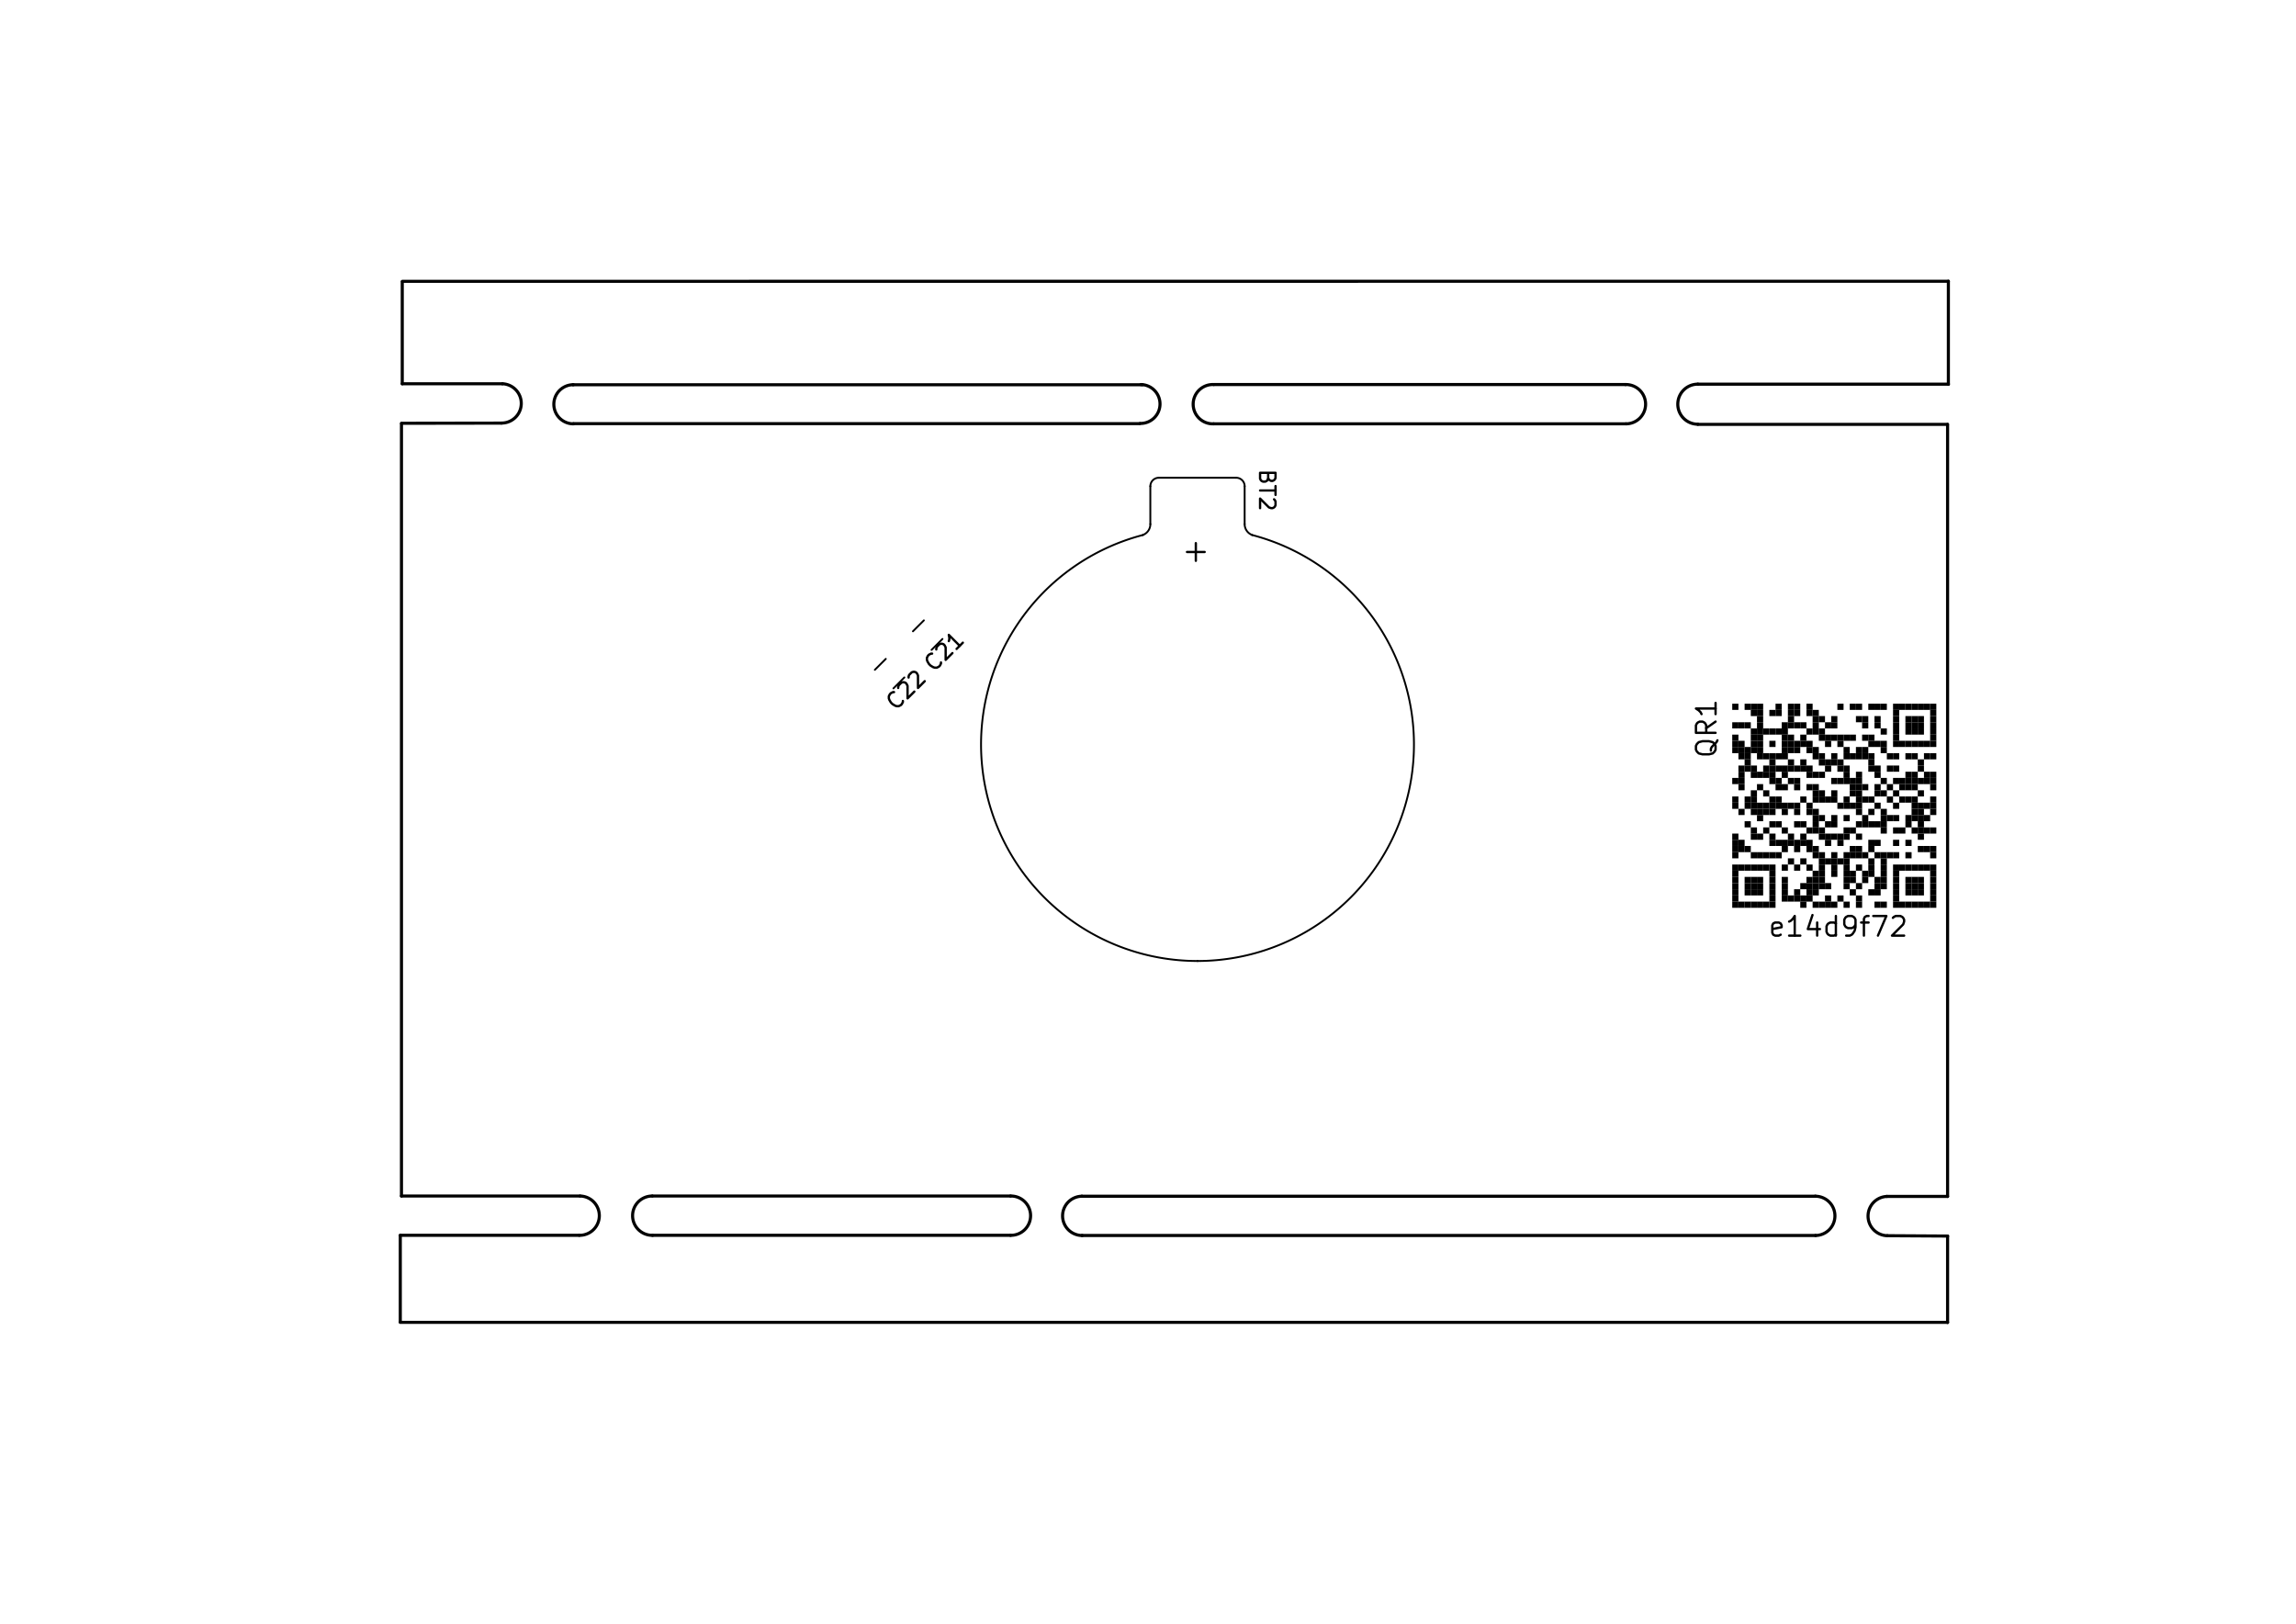 <?xml version="1.0" standalone="no"?>
 <!DOCTYPE svg PUBLIC "-//W3C//DTD SVG 1.1//EN" 
 "http://www.w3.org/Graphics/SVG/1.1/DTD/svg11.dtd"> 
<svg xmlns="http://www.w3.org/2000/svg" version="1.1" 
    width="29.7cm" height="21.001cm" viewBox="0 0 116930 82680 ">
<title>SVG Picture created as ThermocoupleLogger-B_SilkS.svg date 2019/03/14 18:04:39 </title>
  <desc>Picture generated by PCBNEW </desc>
<g style="fill:#000000; fill-opacity:1;stroke:#000000; stroke-opacity:1;
stroke-linecap:round; stroke-linejoin:round; "
 transform="translate(0 0) scale(1 1)">
</g>
<g style="fill:#000000; fill-opacity:0.0; 
stroke:#000000; stroke-width:-0.001; stroke-opacity:1; 
stroke-linecap:round; stroke-linejoin:round;">
</g>
<g style="fill:#000000; fill-opacity:0.0; 
stroke:#000000; stroke-width:157.48; stroke-opacity:1; 
stroke-linecap:round; stroke-linejoin:round;">
<path d="M20386 62899
L20386 67324
" />
<path d="M99186 67332
L20390 67332
" />
<path d="M86465 21607
L99181 21607
" />
<path d="M99186 62940
L99186 67340
" />
<path d="M33226 62900
L51466 62900
" />
<path d="M29496 62900
L20386 62900
" />
<path d="M29536 60900
L20446 60900
" />
<path d="M51466 60900
L33226 60900
" />
<path d="M55102 62909
L92462 62909
" />
<path d="M92456 60910
L55096 60910
" />
<path d="M96086 60920
L99186 60920
" />
<path d="M96116 62920
L99189 62938
" />
<path d="M96093.7 60920.7 A1000.2 1000.2 0.0 0 0 96116.3 62920 " />
<path d="M92462.9 62909.9 A1000 1000 0.0 0 0 92446.3 60910 " />
<path d="M55095 60910.2 A1000 1000 0.0 0 0 55116.3 62910 " />
<path d="M51464.5 62900 A1000.2 1000.2 0.0 1 0 51466.3 60900 " />
<path d="M33216.3 60899.8 A1000.2 1000.2 0.0 1 0 33236.3 62900 " />
<path d="M29506.3 62900 A1000.2 1000.2 0.0 0 0 29545.5 60900 " />
<path d="M25546.3 21540.8 A1000.8 1000.8 0.0 0 0 25586.3 19540 " />
<path d="M61806.3 19580 A1000.8 1000.8 0.0 1 0 61806.3 21580 " />
<path d="M99226 19560
L99226 19560
" />
<path d="M86466 19560
L99226 19560
" />
<path d="M82806 21580
L61806 21580
" />
<path d="M61826 19580
L82786 19580
" />
<path d="M86466.3 19560 A1020 1020 0.0 0 0 86466.3 21600 " />
<path d="M82806.3 21580.2 A1000.2 1000.2 0.0 1 0 82786.3 19580 " />
<path d="M29206 21570
L58036 21570
" />
<path d="M58186 19590
L29176 19590
" />
<path d="M58066.3 21560 A990.202 990.202 0.0 1 0 58106.3 19580 " />
<path d="M25535 21544
L20449 21552
" />
<path d="M20486 19540
L25586 19540
" />
<path d="M20486 14340
L20486 19540
" />
<path d="M29198.2 19588 A996 996 0.0 0 0 29206.3 21580 " />
<path d="M99226 14320
L20496 14324
" />
<path d="M99226 19560
L99226 14320
" />
<path d="M99186 60920
L99186 21610
" />
<path d="M20446 60900
L20446 21569
" />
</g>
<g style="fill:#000000; fill-opacity:1.0; 
stroke:#000000; stroke-width:0; stroke-opacity:1; 
stroke-linecap:round; stroke-linejoin:round;">
<polyline style="fill-rule:evenodd;"
points="98298,45909
98298,46224
98613,46224
98613,45909
98298,45909
" /> 
<polyline style="fill-rule:evenodd;"
points="97983,45909
97983,46224
98298,46224
98298,45909
97983,45909
" /> 
<polyline style="fill-rule:evenodd;"
points="97668,45909
97668,46224
97983,46224
97983,45909
97668,45909
" /> 
<polyline style="fill-rule:evenodd;"
points="97353,45909
97353,46224
97668,46224
97668,45909
97353,45909
" /> 
<polyline style="fill-rule:evenodd;"
points="97038,45909
97038,46224
97353,46224
97353,45909
97038,45909
" /> 
<polyline style="fill-rule:evenodd;"
points="96723,45909
96723,46224
97038,46224
97038,45909
96723,45909
" /> 
<polyline style="fill-rule:evenodd;"
points="96408,45909
96408,46224
96723,46224
96723,45909
96408,45909
" /> 
<polyline style="fill-rule:evenodd;"
points="95778,45909
95778,46224
96093,46224
96093,45909
95778,45909
" /> 
<polyline style="fill-rule:evenodd;"
points="95463,45909
95463,46224
95778,46224
95778,45909
95463,45909
" /> 
<polyline style="fill-rule:evenodd;"
points="94518,45909
94518,46224
94833,46224
94833,45909
94518,45909
" /> 
<polyline style="fill-rule:evenodd;"
points="93888,45909
93888,46224
94203,46224
94203,45909
93888,45909
" /> 
<polyline style="fill-rule:evenodd;"
points="93258,45909
93258,46224
93573,46224
93573,45909
93258,45909
" /> 
<polyline style="fill-rule:evenodd;"
points="92943,45909
92943,46224
93258,46224
93258,45909
92943,45909
" /> 
<polyline style="fill-rule:evenodd;"
points="92628,45909
92628,46224
92943,46224
92943,45909
92628,45909
" /> 
<polyline style="fill-rule:evenodd;"
points="92313,45909
92313,46224
92628,46224
92628,45909
92313,45909
" /> 
<polyline style="fill-rule:evenodd;"
points="91683,45909
91683,46224
91998,46224
91998,45909
91683,45909
" /> 
<polyline style="fill-rule:evenodd;"
points="90109,45909
90109,46224
90424,46224
90424,45909
90109,45909
" /> 
<polyline style="fill-rule:evenodd;"
points="89794,45909
89794,46224
90109,46224
90109,45909
89794,45909
" /> 
<polyline style="fill-rule:evenodd;"
points="89479,45909
89479,46224
89794,46224
89794,45909
89479,45909
" /> 
<polyline style="fill-rule:evenodd;"
points="89164,45909
89164,46224
89479,46224
89479,45909
89164,45909
" /> 
<polyline style="fill-rule:evenodd;"
points="88849,45909
88849,46224
89164,46224
89164,45909
88849,45909
" /> 
<polyline style="fill-rule:evenodd;"
points="88534,45909
88534,46224
88849,46224
88849,45909
88534,45909
" /> 
<polyline style="fill-rule:evenodd;"
points="88219,45909
88219,46224
88534,46224
88534,45909
88219,45909
" /> 
<polyline style="fill-rule:evenodd;"
points="98298,45594
98298,45909
98613,45909
98613,45594
98298,45594
" /> 
<polyline style="fill-rule:evenodd;"
points="96408,45594
96408,45909
96723,45909
96723,45594
96408,45594
" /> 
<polyline style="fill-rule:evenodd;"
points="94518,45594
94518,45909
94833,45909
94833,45594
94518,45594
" /> 
<polyline style="fill-rule:evenodd;"
points="93573,45594
93573,45909
93888,45909
93888,45594
93573,45594
" /> 
<polyline style="fill-rule:evenodd;"
points="92943,45594
92943,45909
93258,45909
93258,45594
92943,45594
" /> 
<polyline style="fill-rule:evenodd;"
points="91998,45594
91998,45909
92313,45909
92313,45594
91998,45594
" /> 
<polyline style="fill-rule:evenodd;"
points="91683,45594
91683,45909
91998,45909
91998,45594
91683,45594
" /> 
<polyline style="fill-rule:evenodd;"
points="91369,45594
91369,45909
91683,45909
91683,45594
91369,45594
" /> 
<polyline style="fill-rule:evenodd;"
points="91054,45594
91054,45909
91369,45909
91369,45594
91054,45594
" /> 
<polyline style="fill-rule:evenodd;"
points="90739,45594
90739,45909
91054,45909
91054,45594
90739,45594
" /> 
<polyline style="fill-rule:evenodd;"
points="90109,45594
90109,45909
90424,45909
90424,45594
90109,45594
" /> 
<polyline style="fill-rule:evenodd;"
points="88219,45594
88219,45909
88534,45909
88534,45594
88219,45594
" /> 
<polyline style="fill-rule:evenodd;"
points="98298,45279
98298,45594
98613,45594
98613,45279
98298,45279
" /> 
<polyline style="fill-rule:evenodd;"
points="97668,45279
97668,45594
97983,45594
97983,45279
97668,45279
" /> 
<polyline style="fill-rule:evenodd;"
points="97353,45279
97353,45594
97668,45594
97668,45279
97353,45279
" /> 
<polyline style="fill-rule:evenodd;"
points="97038,45279
97038,45594
97353,45594
97353,45279
97038,45279
" /> 
<polyline style="fill-rule:evenodd;"
points="96408,45279
96408,45594
96723,45594
96723,45279
96408,45279
" /> 
<polyline style="fill-rule:evenodd;"
points="95463,45279
95463,45594
95778,45594
95778,45279
95463,45279
" /> 
<polyline style="fill-rule:evenodd;"
points="95148,45279
95148,45594
95463,45594
95463,45279
95148,45279
" /> 
<polyline style="fill-rule:evenodd;"
points="94203,45279
94203,45594
94518,45594
94518,45279
94203,45279
" /> 
<polyline style="fill-rule:evenodd;"
points="92313,45279
92313,45594
92628,45594
92628,45279
92313,45279
" /> 
<polyline style="fill-rule:evenodd;"
points="91998,45279
91998,45594
92313,45594
92313,45279
91998,45279
" /> 
<polyline style="fill-rule:evenodd;"
points="91369,45279
91369,45594
91683,45594
91683,45279
91369,45279
" /> 
<polyline style="fill-rule:evenodd;"
points="90739,45279
90739,45594
91054,45594
91054,45279
90739,45279
" /> 
<polyline style="fill-rule:evenodd;"
points="90109,45279
90109,45594
90424,45594
90424,45279
90109,45279
" /> 
<polyline style="fill-rule:evenodd;"
points="89479,45279
89479,45594
89794,45594
89794,45279
89479,45279
" /> 
<polyline style="fill-rule:evenodd;"
points="89164,45279
89164,45594
89479,45594
89479,45279
89164,45279
" /> 
<polyline style="fill-rule:evenodd;"
points="88849,45279
88849,45594
89164,45594
89164,45279
88849,45279
" /> 
<polyline style="fill-rule:evenodd;"
points="88219,45279
88219,45594
88534,45594
88534,45279
88219,45279
" /> 
<polyline style="fill-rule:evenodd;"
points="98298,44965
98298,45279
98613,45279
98613,44965
98298,44965
" /> 
<polyline style="fill-rule:evenodd;"
points="97668,44965
97668,45279
97983,45279
97983,44965
97668,44965
" /> 
<polyline style="fill-rule:evenodd;"
points="97353,44965
97353,45279
97668,45279
97668,44965
97353,44965
" /> 
<polyline style="fill-rule:evenodd;"
points="97038,44965
97038,45279
97353,45279
97353,44965
97038,44965
" /> 
<polyline style="fill-rule:evenodd;"
points="96408,44965
96408,45279
96723,45279
96723,44965
96408,44965
" /> 
<polyline style="fill-rule:evenodd;"
points="95778,44965
95778,45279
96093,45279
96093,44965
95778,44965
" /> 
<polyline style="fill-rule:evenodd;"
points="95463,44965
95463,45279
95778,45279
95778,44965
95463,44965
" /> 
<polyline style="fill-rule:evenodd;"
points="94518,44965
94518,45279
94833,45279
94833,44965
94518,44965
" /> 
<polyline style="fill-rule:evenodd;"
points="93888,44965
93888,45279
94203,45279
94203,44965
93888,44965
" /> 
<polyline style="fill-rule:evenodd;"
points="92943,44965
92943,45279
93258,45279
93258,44965
92943,44965
" /> 
<polyline style="fill-rule:evenodd;"
points="92628,44965
92628,45279
92943,45279
92943,44965
92628,44965
" /> 
<polyline style="fill-rule:evenodd;"
points="92313,44965
92313,45279
92628,45279
92628,44965
92313,44965
" /> 
<polyline style="fill-rule:evenodd;"
points="91998,44965
91998,45279
92313,45279
92313,44965
91998,44965
" /> 
<polyline style="fill-rule:evenodd;"
points="91683,44965
91683,45279
91998,45279
91998,44965
91683,44965
" /> 
<polyline style="fill-rule:evenodd;"
points="90739,44965
90739,45279
91054,45279
91054,44965
90739,44965
" /> 
<polyline style="fill-rule:evenodd;"
points="90109,44965
90109,45279
90424,45279
90424,44965
90109,44965
" /> 
<polyline style="fill-rule:evenodd;"
points="89479,44965
89479,45279
89794,45279
89794,44965
89479,44965
" /> 
<polyline style="fill-rule:evenodd;"
points="89164,44965
89164,45279
89479,45279
89479,44965
89164,44965
" /> 
<polyline style="fill-rule:evenodd;"
points="88849,44965
88849,45279
89164,45279
89164,44965
88849,44965
" /> 
<polyline style="fill-rule:evenodd;"
points="88219,44965
88219,45279
88534,45279
88534,44965
88219,44965
" /> 
<polyline style="fill-rule:evenodd;"
points="98298,44650
98298,44965
98613,44965
98613,44650
98298,44650
" /> 
<polyline style="fill-rule:evenodd;"
points="97668,44650
97668,44965
97983,44965
97983,44650
97668,44650
" /> 
<polyline style="fill-rule:evenodd;"
points="97353,44650
97353,44965
97668,44965
97668,44650
97353,44650
" /> 
<polyline style="fill-rule:evenodd;"
points="97038,44650
97038,44965
97353,44965
97353,44650
97038,44650
" /> 
<polyline style="fill-rule:evenodd;"
points="96408,44650
96408,44965
96723,44965
96723,44650
96408,44650
" /> 
<polyline style="fill-rule:evenodd;"
points="95778,44650
95778,44965
96093,44965
96093,44650
95778,44650
" /> 
<polyline style="fill-rule:evenodd;"
points="95463,44650
95463,44965
95778,44965
95778,44650
95463,44650
" /> 
<polyline style="fill-rule:evenodd;"
points="94833,44650
94833,44965
95148,44965
95148,44650
94833,44650
" /> 
<polyline style="fill-rule:evenodd;"
points="94203,44650
94203,44965
94518,44965
94518,44650
94203,44650
" /> 
<polyline style="fill-rule:evenodd;"
points="93888,44650
93888,44965
94203,44965
94203,44650
93888,44650
" /> 
<polyline style="fill-rule:evenodd;"
points="92628,44650
92628,44965
92943,44965
92943,44650
92628,44650
" /> 
<polyline style="fill-rule:evenodd;"
points="92313,44650
92313,44965
92628,44965
92628,44650
92313,44650
" /> 
<polyline style="fill-rule:evenodd;"
points="91998,44650
91998,44965
92313,44965
92313,44650
91998,44650
" /> 
<polyline style="fill-rule:evenodd;"
points="90739,44650
90739,44965
91054,44965
91054,44650
90739,44650
" /> 
<polyline style="fill-rule:evenodd;"
points="90109,44650
90109,44965
90424,44965
90424,44650
90109,44650
" /> 
<polyline style="fill-rule:evenodd;"
points="89479,44650
89479,44965
89794,44965
89794,44650
89479,44650
" /> 
<polyline style="fill-rule:evenodd;"
points="89164,44650
89164,44965
89479,44965
89479,44650
89164,44650
" /> 
<polyline style="fill-rule:evenodd;"
points="88849,44650
88849,44965
89164,44965
89164,44650
88849,44650
" /> 
<polyline style="fill-rule:evenodd;"
points="88219,44650
88219,44965
88534,44965
88534,44650
88219,44650
" /> 
<polyline style="fill-rule:evenodd;"
points="98298,44335
98298,44650
98613,44650
98613,44335
98298,44335
" /> 
<polyline style="fill-rule:evenodd;"
points="96408,44335
96408,44650
96723,44650
96723,44335
96408,44335
" /> 
<polyline style="fill-rule:evenodd;"
points="95778,44335
95778,44650
96093,44650
96093,44335
95778,44335
" /> 
<polyline style="fill-rule:evenodd;"
points="95148,44335
95148,44650
95463,44650
95463,44335
95148,44335
" /> 
<polyline style="fill-rule:evenodd;"
points="94833,44335
94833,44650
95148,44650
95148,44335
94833,44335
" /> 
<polyline style="fill-rule:evenodd;"
points="94203,44335
94203,44650
94518,44650
94518,44335
94203,44335
" /> 
<polyline style="fill-rule:evenodd;"
points="93888,44335
93888,44650
94203,44650
94203,44335
93888,44335
" /> 
<polyline style="fill-rule:evenodd;"
points="93258,44335
93258,44650
93573,44650
93573,44335
93258,44335
" /> 
<polyline style="fill-rule:evenodd;"
points="92628,44335
92628,44650
92943,44650
92943,44335
92628,44335
" /> 
<polyline style="fill-rule:evenodd;"
points="92313,44335
92313,44650
92628,44650
92628,44335
92313,44335
" /> 
<polyline style="fill-rule:evenodd;"
points="90109,44335
90109,44650
90424,44650
90424,44335
90109,44335
" /> 
<polyline style="fill-rule:evenodd;"
points="88219,44335
88219,44650
88534,44650
88534,44335
88219,44335
" /> 
<polyline style="fill-rule:evenodd;"
points="98298,44020
98298,44335
98613,44335
98613,44020
98298,44020
" /> 
<polyline style="fill-rule:evenodd;"
points="97983,44020
97983,44335
98298,44335
98298,44020
97983,44020
" /> 
<polyline style="fill-rule:evenodd;"
points="97668,44020
97668,44335
97983,44335
97983,44020
97668,44020
" /> 
<polyline style="fill-rule:evenodd;"
points="97353,44020
97353,44335
97668,44335
97668,44020
97353,44020
" /> 
<polyline style="fill-rule:evenodd;"
points="97038,44020
97038,44335
97353,44335
97353,44020
97038,44020
" /> 
<polyline style="fill-rule:evenodd;"
points="96723,44020
96723,44335
97038,44335
97038,44020
96723,44020
" /> 
<polyline style="fill-rule:evenodd;"
points="96408,44020
96408,44335
96723,44335
96723,44020
96408,44020
" /> 
<polyline style="fill-rule:evenodd;"
points="95778,44020
95778,44335
96093,44335
96093,44020
95778,44020
" /> 
<polyline style="fill-rule:evenodd;"
points="95148,44020
95148,44335
95463,44335
95463,44020
95148,44020
" /> 
<polyline style="fill-rule:evenodd;"
points="94518,44020
94518,44335
94833,44335
94833,44020
94518,44020
" /> 
<polyline style="fill-rule:evenodd;"
points="93888,44020
93888,44335
94203,44335
94203,44020
93888,44020
" /> 
<polyline style="fill-rule:evenodd;"
points="93258,44020
93258,44335
93573,44335
93573,44020
93258,44020
" /> 
<polyline style="fill-rule:evenodd;"
points="92628,44020
92628,44335
92943,44335
92943,44020
92628,44020
" /> 
<polyline style="fill-rule:evenodd;"
points="91998,44020
91998,44335
92313,44335
92313,44020
91998,44020
" /> 
<polyline style="fill-rule:evenodd;"
points="91369,44020
91369,44335
91683,44335
91683,44020
91369,44020
" /> 
<polyline style="fill-rule:evenodd;"
points="90739,44020
90739,44335
91054,44335
91054,44020
90739,44020
" /> 
<polyline style="fill-rule:evenodd;"
points="90109,44020
90109,44335
90424,44335
90424,44020
90109,44020
" /> 
<polyline style="fill-rule:evenodd;"
points="89794,44020
89794,44335
90109,44335
90109,44020
89794,44020
" /> 
<polyline style="fill-rule:evenodd;"
points="89479,44020
89479,44335
89794,44335
89794,44020
89479,44020
" /> 
<polyline style="fill-rule:evenodd;"
points="89164,44020
89164,44335
89479,44335
89479,44020
89164,44020
" /> 
<polyline style="fill-rule:evenodd;"
points="88849,44020
88849,44335
89164,44335
89164,44020
88849,44020
" /> 
<polyline style="fill-rule:evenodd;"
points="88534,44020
88534,44335
88849,44335
88849,44020
88534,44020
" /> 
<polyline style="fill-rule:evenodd;"
points="88219,44020
88219,44335
88534,44335
88534,44020
88219,44020
" /> 
<polyline style="fill-rule:evenodd;"
points="95778,43705
95778,44020
96093,44020
96093,43705
95778,43705
" /> 
<polyline style="fill-rule:evenodd;"
points="95148,43705
95148,44020
95463,44020
95463,43705
95148,43705
" /> 
<polyline style="fill-rule:evenodd;"
points="93888,43705
93888,44020
94203,44020
94203,43705
93888,43705
" /> 
<polyline style="fill-rule:evenodd;"
points="93573,43705
93573,44020
93888,44020
93888,43705
93573,43705
" /> 
<polyline style="fill-rule:evenodd;"
points="93258,43705
93258,44020
93573,44020
93573,43705
93258,43705
" /> 
<polyline style="fill-rule:evenodd;"
points="92943,43705
92943,44020
93258,44020
93258,43705
92943,43705
" /> 
<polyline style="fill-rule:evenodd;"
points="92628,43705
92628,44020
92943,44020
92943,43705
92628,43705
" /> 
<polyline style="fill-rule:evenodd;"
points="91683,43705
91683,44020
91998,44020
91998,43705
91683,43705
" /> 
<polyline style="fill-rule:evenodd;"
points="91054,43705
91054,44020
91369,44020
91369,43705
91054,43705
" /> 
<polyline style="fill-rule:evenodd;"
points="98298,43390
98298,43705
98613,43705
98613,43390
98298,43390
" /> 
<polyline style="fill-rule:evenodd;"
points="97038,43390
97038,43705
97353,43705
97353,43390
97038,43390
" /> 
<polyline style="fill-rule:evenodd;"
points="96408,43390
96408,43705
96723,43705
96723,43390
96408,43390
" /> 
<polyline style="fill-rule:evenodd;"
points="96093,43390
96093,43705
96408,43705
96408,43390
96093,43390
" /> 
<polyline style="fill-rule:evenodd;"
points="95778,43390
95778,43705
96093,43705
96093,43390
95778,43390
" /> 
<polyline style="fill-rule:evenodd;"
points="95463,43390
95463,43705
95778,43705
95778,43390
95463,43390
" /> 
<polyline style="fill-rule:evenodd;"
points="94833,43390
94833,43705
95148,43705
95148,43390
94833,43390
" /> 
<polyline style="fill-rule:evenodd;"
points="94518,43390
94518,43705
94833,43705
94833,43390
94518,43390
" /> 
<polyline style="fill-rule:evenodd;"
points="94203,43390
94203,43705
94518,43705
94518,43390
94203,43390
" /> 
<polyline style="fill-rule:evenodd;"
points="93888,43390
93888,43705
94203,43705
94203,43390
93888,43390
" /> 
<polyline style="fill-rule:evenodd;"
points="93258,43390
93258,43705
93573,43705
93573,43390
93258,43390
" /> 
<polyline style="fill-rule:evenodd;"
points="92628,43390
92628,43705
92943,43705
92943,43390
92628,43390
" /> 
<polyline style="fill-rule:evenodd;"
points="92313,43390
92313,43705
92628,43705
92628,43390
92313,43390
" /> 
<polyline style="fill-rule:evenodd;"
points="90424,43390
90424,43705
90739,43705
90739,43390
90424,43390
" /> 
<polyline style="fill-rule:evenodd;"
points="90109,43390
90109,43705
90424,43705
90424,43390
90109,43390
" /> 
<polyline style="fill-rule:evenodd;"
points="89794,43390
89794,43705
90109,43705
90109,43390
89794,43390
" /> 
<polyline style="fill-rule:evenodd;"
points="89479,43390
89479,43705
89794,43705
89794,43390
89479,43390
" /> 
<polyline style="fill-rule:evenodd;"
points="89164,43390
89164,43705
89479,43705
89479,43390
89164,43390
" /> 
<polyline style="fill-rule:evenodd;"
points="88219,43390
88219,43705
88534,43705
88534,43390
88219,43390
" /> 
<polyline style="fill-rule:evenodd;"
points="98298,43075
98298,43390
98613,43390
98613,43075
98298,43075
" /> 
<polyline style="fill-rule:evenodd;"
points="97983,43075
97983,43390
98298,43390
98298,43075
97983,43075
" /> 
<polyline style="fill-rule:evenodd;"
points="97668,43075
97668,43390
97983,43390
97983,43075
97668,43075
" /> 
<polyline style="fill-rule:evenodd;"
points="95148,43075
95148,43390
95463,43390
95463,43075
95148,43075
" /> 
<polyline style="fill-rule:evenodd;"
points="94518,43075
94518,43390
94833,43390
94833,43075
94518,43075
" /> 
<polyline style="fill-rule:evenodd;"
points="94203,43075
94203,43390
94518,43390
94518,43075
94203,43075
" /> 
<polyline style="fill-rule:evenodd;"
points="92313,43075
92313,43390
92628,43390
92628,43075
92313,43075
" /> 
<polyline style="fill-rule:evenodd;"
points="91998,43075
91998,43390
92313,43390
92313,43075
91998,43075
" /> 
<polyline style="fill-rule:evenodd;"
points="91369,43075
91369,43390
91683,43390
91683,43075
91369,43075
" /> 
<polyline style="fill-rule:evenodd;"
points="90739,43075
90739,43390
91054,43390
91054,43075
90739,43075
" /> 
<polyline style="fill-rule:evenodd;"
points="88849,43075
88849,43390
89164,43390
89164,43075
88849,43075
" /> 
<polyline style="fill-rule:evenodd;"
points="88534,43075
88534,43390
88849,43390
88849,43075
88534,43075
" /> 
<polyline style="fill-rule:evenodd;"
points="88219,43075
88219,43390
88534,43390
88534,43075
88219,43075
" /> 
<polyline style="fill-rule:evenodd;"
points="97038,42760
97038,43075
97353,43075
97353,42760
97038,42760
" /> 
<polyline style="fill-rule:evenodd;"
points="96408,42760
96408,43075
96723,43075
96723,42760
96408,42760
" /> 
<polyline style="fill-rule:evenodd;"
points="95463,42760
95463,43075
95778,43075
95778,42760
95463,42760
" /> 
<polyline style="fill-rule:evenodd;"
points="95148,42760
95148,43075
95463,43075
95463,42760
95148,42760
" /> 
<polyline style="fill-rule:evenodd;"
points="93573,42760
93573,43075
93888,43075
93888,42760
93573,42760
" /> 
<polyline style="fill-rule:evenodd;"
points="92943,42760
92943,43075
93258,43075
93258,42760
92943,42760
" /> 
<polyline style="fill-rule:evenodd;"
points="91998,42760
91998,43075
92313,43075
92313,42760
91998,42760
" /> 
<polyline style="fill-rule:evenodd;"
points="91683,42760
91683,43075
91998,43075
91998,42760
91683,42760
" /> 
<polyline style="fill-rule:evenodd;"
points="91369,42760
91369,43075
91683,43075
91683,42760
91369,42760
" /> 
<polyline style="fill-rule:evenodd;"
points="91054,42760
91054,43075
91369,43075
91369,42760
91054,42760
" /> 
<polyline style="fill-rule:evenodd;"
points="90739,42760
90739,43075
91054,43075
91054,42760
90739,42760
" /> 
<polyline style="fill-rule:evenodd;"
points="90424,42760
90424,43075
90739,43075
90739,42760
90424,42760
" /> 
<polyline style="fill-rule:evenodd;"
points="90109,42760
90109,43075
90424,43075
90424,42760
90109,42760
" /> 
<polyline style="fill-rule:evenodd;"
points="88534,42760
88534,43075
88849,43075
88849,42760
88534,42760
" /> 
<polyline style="fill-rule:evenodd;"
points="88219,42760
88219,43075
88534,43075
88534,42760
88219,42760
" /> 
<polyline style="fill-rule:evenodd;"
points="97668,42445
97668,42760
97983,42760
97983,42445
97668,42445
" /> 
<polyline style="fill-rule:evenodd;"
points="94518,42445
94518,42760
94833,42760
94833,42445
94518,42445
" /> 
<polyline style="fill-rule:evenodd;"
points="93888,42445
93888,42760
94203,42760
94203,42445
93888,42445
" /> 
<polyline style="fill-rule:evenodd;"
points="93573,42445
93573,42760
93888,42760
93888,42445
93573,42445
" /> 
<polyline style="fill-rule:evenodd;"
points="93258,42445
93258,42760
93573,42760
93573,42445
93258,42445
" /> 
<polyline style="fill-rule:evenodd;"
points="92943,42445
92943,42760
93258,42760
93258,42445
92943,42445
" /> 
<polyline style="fill-rule:evenodd;"
points="92628,42445
92628,42760
92943,42760
92943,42445
92628,42445
" /> 
<polyline style="fill-rule:evenodd;"
points="91683,42445
91683,42760
91998,42760
91998,42445
91683,42445
" /> 
<polyline style="fill-rule:evenodd;"
points="91054,42445
91054,42760
91369,42760
91369,42445
91054,42445
" /> 
<polyline style="fill-rule:evenodd;"
points="90109,42445
90109,42760
90424,42760
90424,42445
90109,42445
" /> 
<polyline style="fill-rule:evenodd;"
points="89479,42445
89479,42760
89794,42760
89794,42445
89479,42445
" /> 
<polyline style="fill-rule:evenodd;"
points="89164,42445
89164,42760
89479,42760
89479,42445
89164,42445
" /> 
<polyline style="fill-rule:evenodd;"
points="88219,42445
88219,42760
88534,42760
88534,42445
88219,42445
" /> 
<polyline style="fill-rule:evenodd;"
points="98298,42130
98298,42445
98613,42445
98613,42130
98298,42130
" /> 
<polyline style="fill-rule:evenodd;"
points="97983,42130
97983,42445
98298,42445
98298,42130
97983,42130
" /> 
<polyline style="fill-rule:evenodd;"
points="97668,42130
97668,42445
97983,42445
97983,42130
97668,42130
" /> 
<polyline style="fill-rule:evenodd;"
points="97353,42130
97353,42445
97668,42445
97668,42130
97353,42130
" /> 
<polyline style="fill-rule:evenodd;"
points="96723,42130
96723,42445
97038,42445
97038,42130
96723,42130
" /> 
<polyline style="fill-rule:evenodd;"
points="96408,42130
96408,42445
96723,42445
96723,42130
96408,42130
" /> 
<polyline style="fill-rule:evenodd;"
points="95778,42130
95778,42445
96093,42445
96093,42130
95778,42130
" /> 
<polyline style="fill-rule:evenodd;"
points="94203,42130
94203,42445
94518,42445
94518,42130
94203,42130
" /> 
<polyline style="fill-rule:evenodd;"
points="93888,42130
93888,42445
94203,42445
94203,42130
93888,42130
" /> 
<polyline style="fill-rule:evenodd;"
points="92628,42130
92628,42445
92943,42445
92943,42130
92628,42130
" /> 
<polyline style="fill-rule:evenodd;"
points="92313,42130
92313,42445
92628,42445
92628,42130
92313,42130
" /> 
<polyline style="fill-rule:evenodd;"
points="91998,42130
91998,42445
92313,42445
92313,42130
91998,42130
" /> 
<polyline style="fill-rule:evenodd;"
points="90739,42130
90739,42445
91054,42445
91054,42130
90739,42130
" /> 
<polyline style="fill-rule:evenodd;"
points="89794,42130
89794,42445
90109,42445
90109,42130
89794,42130
" /> 
<polyline style="fill-rule:evenodd;"
points="89164,42130
89164,42445
89479,42445
89479,42130
89164,42130
" /> 
<polyline style="fill-rule:evenodd;"
points="97668,41815
97668,42130
97983,42130
97983,41815
97668,41815
" /> 
<polyline style="fill-rule:evenodd;"
points="97038,41815
97038,42130
97353,42130
97353,41815
97038,41815
" /> 
<polyline style="fill-rule:evenodd;"
points="95778,41815
95778,42130
96093,42130
96093,41815
95778,41815
" /> 
<polyline style="fill-rule:evenodd;"
points="95463,41815
95463,42130
95778,42130
95778,41815
95463,41815
" /> 
<polyline style="fill-rule:evenodd;"
points="95148,41815
95148,42130
95463,42130
95463,41815
95148,41815
" /> 
<polyline style="fill-rule:evenodd;"
points="94833,41815
94833,42130
95148,42130
95148,41815
94833,41815
" /> 
<polyline style="fill-rule:evenodd;"
points="94518,41815
94518,42130
94833,42130
94833,41815
94518,41815
" /> 
<polyline style="fill-rule:evenodd;"
points="93258,41815
93258,42130
93573,42130
93573,41815
93258,41815
" /> 
<polyline style="fill-rule:evenodd;"
points="92943,41815
92943,42130
93258,42130
93258,41815
92943,41815
" /> 
<polyline style="fill-rule:evenodd;"
points="92313,41815
92313,42130
92628,42130
92628,41815
92313,41815
" /> 
<polyline style="fill-rule:evenodd;"
points="91683,41815
91683,42130
91998,42130
91998,41815
91683,41815
" /> 
<polyline style="fill-rule:evenodd;"
points="91369,41815
91369,42130
91683,42130
91683,41815
91369,41815
" /> 
<polyline style="fill-rule:evenodd;"
points="90424,41815
90424,42130
90739,42130
90739,41815
90424,41815
" /> 
<polyline style="fill-rule:evenodd;"
points="90109,41815
90109,42130
90424,42130
90424,41815
90109,41815
" /> 
<polyline style="fill-rule:evenodd;"
points="88849,41815
88849,42130
89164,42130
89164,41815
88849,41815
" /> 
<polyline style="fill-rule:evenodd;"
points="97983,41500
97983,41815
98298,41815
98298,41500
97983,41500
" /> 
<polyline style="fill-rule:evenodd;"
points="97668,41500
97668,41815
97983,41815
97983,41500
97668,41500
" /> 
<polyline style="fill-rule:evenodd;"
points="97353,41500
97353,41815
97668,41815
97668,41500
97353,41500
" /> 
<polyline style="fill-rule:evenodd;"
points="97038,41500
97038,41815
97353,41815
97353,41500
97038,41500
" /> 
<polyline style="fill-rule:evenodd;"
points="96408,41500
96408,41815
96723,41815
96723,41500
96408,41500
" /> 
<polyline style="fill-rule:evenodd;"
points="96093,41500
96093,41815
96408,41815
96408,41500
96093,41500
" /> 
<polyline style="fill-rule:evenodd;"
points="95778,41500
95778,41815
96093,41815
96093,41500
95778,41500
" /> 
<polyline style="fill-rule:evenodd;"
points="94833,41500
94833,41815
95148,41815
95148,41500
94833,41500
" /> 
<polyline style="fill-rule:evenodd;"
points="93888,41500
93888,41815
94203,41815
94203,41500
93888,41500
" /> 
<polyline style="fill-rule:evenodd;"
points="93258,41500
93258,41815
93573,41815
93573,41500
93258,41500
" /> 
<polyline style="fill-rule:evenodd;"
points="92628,41500
92628,41815
92943,41815
92943,41500
92628,41500
" /> 
<polyline style="fill-rule:evenodd;"
points="92313,41500
92313,41815
92628,41815
92628,41500
92313,41500
" /> 
<polyline style="fill-rule:evenodd;"
points="89479,41500
89479,41815
89794,41815
89794,41500
89479,41500
" /> 
<polyline style="fill-rule:evenodd;"
points="98298,41185
98298,41500
98613,41500
98613,41185
98298,41185
" /> 
<polyline style="fill-rule:evenodd;"
points="97668,41185
97668,41500
97983,41500
97983,41185
97668,41185
" /> 
<polyline style="fill-rule:evenodd;"
points="97353,41185
97353,41500
97668,41500
97668,41185
97353,41185
" /> 
<polyline style="fill-rule:evenodd;"
points="95778,41185
95778,41500
96093,41500
96093,41185
95778,41185
" /> 
<polyline style="fill-rule:evenodd;"
points="95148,41185
95148,41500
95463,41500
95463,41185
95148,41185
" /> 
<polyline style="fill-rule:evenodd;"
points="94518,41185
94518,41500
94833,41500
94833,41185
94518,41185
" /> 
<polyline style="fill-rule:evenodd;"
points="92313,41185
92313,41500
92628,41500
92628,41185
92313,41185
" /> 
<polyline style="fill-rule:evenodd;"
points="91998,41185
91998,41500
92313,41500
92313,41185
91998,41185
" /> 
<polyline style="fill-rule:evenodd;"
points="91369,41185
91369,41500
91683,41500
91683,41185
91369,41185
" /> 
<polyline style="fill-rule:evenodd;"
points="90739,41185
90739,41500
91054,41500
91054,41185
90739,41185
" /> 
<polyline style="fill-rule:evenodd;"
points="90109,41185
90109,41500
90424,41500
90424,41185
90109,41185
" /> 
<polyline style="fill-rule:evenodd;"
points="89794,41185
89794,41500
90109,41500
90109,41185
89794,41185
" /> 
<polyline style="fill-rule:evenodd;"
points="89479,41185
89479,41500
89794,41500
89794,41185
89479,41185
" /> 
<polyline style="fill-rule:evenodd;"
points="89164,41185
89164,41500
89479,41500
89479,41185
89164,41185
" /> 
<polyline style="fill-rule:evenodd;"
points="88534,41185
88534,41500
88849,41500
88849,41185
88534,41185
" /> 
<polyline style="fill-rule:evenodd;"
points="98298,40870
98298,41185
98613,41185
98613,40870
98298,40870
" /> 
<polyline style="fill-rule:evenodd;"
points="97983,40870
97983,41185
98298,41185
98298,40870
97983,40870
" /> 
<polyline style="fill-rule:evenodd;"
points="97668,40870
97668,41185
97983,41185
97983,40870
97668,40870
" /> 
<polyline style="fill-rule:evenodd;"
points="97353,40870
97353,41185
97668,41185
97668,40870
97353,40870
" /> 
<polyline style="fill-rule:evenodd;"
points="96408,40870
96408,41185
96723,41185
96723,40870
96408,40870
" /> 
<polyline style="fill-rule:evenodd;"
points="95463,40870
95463,41185
95778,41185
95778,40870
95463,40870
" /> 
<polyline style="fill-rule:evenodd;"
points="94518,40870
94518,41185
94833,41185
94833,40870
94518,40870
" /> 
<polyline style="fill-rule:evenodd;"
points="94203,40870
94203,41185
94518,41185
94518,40870
94203,40870
" /> 
<polyline style="fill-rule:evenodd;"
points="93888,40870
93888,41185
94203,41185
94203,40870
93888,40870
" /> 
<polyline style="fill-rule:evenodd;"
points="93573,40870
93573,41185
93888,41185
93888,40870
93573,40870
" /> 
<polyline style="fill-rule:evenodd;"
points="91998,40870
91998,41185
92313,41185
92313,40870
91998,40870
" /> 
<polyline style="fill-rule:evenodd;"
points="91369,40870
91369,41185
91683,41185
91683,40870
91369,40870
" /> 
<polyline style="fill-rule:evenodd;"
points="91054,40870
91054,41185
91369,41185
91369,40870
91054,40870
" /> 
<polyline style="fill-rule:evenodd;"
points="90739,40870
90739,41185
91054,41185
91054,40870
90739,40870
" /> 
<polyline style="fill-rule:evenodd;"
points="90424,40870
90424,41185
90739,41185
90739,40870
90424,40870
" /> 
<polyline style="fill-rule:evenodd;"
points="90109,40870
90109,41185
90424,41185
90424,40870
90109,40870
" /> 
<polyline style="fill-rule:evenodd;"
points="89794,40870
89794,41185
90109,41185
90109,40870
89794,40870
" /> 
<polyline style="fill-rule:evenodd;"
points="89479,40870
89479,41185
89794,41185
89794,40870
89479,40870
" /> 
<polyline style="fill-rule:evenodd;"
points="89164,40870
89164,41185
89479,41185
89479,40870
89164,40870
" /> 
<polyline style="fill-rule:evenodd;"
points="88849,40870
88849,41185
89164,41185
89164,40870
88849,40870
" /> 
<polyline style="fill-rule:evenodd;"
points="88219,40870
88219,41185
88534,41185
88534,40870
88219,40870
" /> 
<polyline style="fill-rule:evenodd;"
points="98298,40555
98298,40870
98613,40870
98613,40555
98298,40555
" /> 
<polyline style="fill-rule:evenodd;"
points="97353,40555
97353,40870
97668,40870
97668,40555
97353,40555
" /> 
<polyline style="fill-rule:evenodd;"
points="97038,40555
97038,40870
97353,40870
97353,40555
97038,40555
" /> 
<polyline style="fill-rule:evenodd;"
points="96723,40555
96723,40870
97038,40870
97038,40555
96723,40555
" /> 
<polyline style="fill-rule:evenodd;"
points="96093,40555
96093,40870
96408,40870
96408,40555
96093,40555
" /> 
<polyline style="fill-rule:evenodd;"
points="95148,40555
95148,40870
95463,40870
95463,40555
95148,40555
" /> 
<polyline style="fill-rule:evenodd;"
points="94833,40555
94833,40870
95148,40870
95148,40555
94833,40555
" /> 
<polyline style="fill-rule:evenodd;"
points="94518,40555
94518,40870
94833,40870
94833,40555
94518,40555
" /> 
<polyline style="fill-rule:evenodd;"
points="93888,40555
93888,40870
94203,40870
94203,40555
93888,40555
" /> 
<polyline style="fill-rule:evenodd;"
points="93258,40555
93258,40870
93573,40870
93573,40555
93258,40555
" /> 
<polyline style="fill-rule:evenodd;"
points="92943,40555
92943,40870
93258,40870
93258,40555
92943,40555
" /> 
<polyline style="fill-rule:evenodd;"
points="92628,40555
92628,40870
92943,40870
92943,40555
92628,40555
" /> 
<polyline style="fill-rule:evenodd;"
points="92313,40555
92313,40870
92628,40870
92628,40555
92313,40555
" /> 
<polyline style="fill-rule:evenodd;"
points="91683,40555
91683,40870
91998,40870
91998,40555
91683,40555
" /> 
<polyline style="fill-rule:evenodd;"
points="90424,40555
90424,40870
90739,40870
90739,40555
90424,40555
" /> 
<polyline style="fill-rule:evenodd;"
points="90109,40555
90109,40870
90424,40870
90424,40555
90109,40555
" /> 
<polyline style="fill-rule:evenodd;"
points="89164,40555
89164,40870
89479,40870
89479,40555
89164,40555
" /> 
<polyline style="fill-rule:evenodd;"
points="88849,40555
88849,40870
89164,40870
89164,40555
88849,40555
" /> 
<polyline style="fill-rule:evenodd;"
points="88219,40555
88219,40870
88534,40870
88534,40555
88219,40555
" /> 
<polyline style="fill-rule:evenodd;"
points="97668,40240
97668,40555
97983,40555
97983,40240
97668,40240
" /> 
<polyline style="fill-rule:evenodd;"
points="96408,40240
96408,40555
96723,40555
96723,40240
96408,40240
" /> 
<polyline style="fill-rule:evenodd;"
points="95778,40240
95778,40555
96093,40555
96093,40240
95778,40240
" /> 
<polyline style="fill-rule:evenodd;"
points="95463,40240
95463,40555
95778,40555
95778,40240
95463,40240
" /> 
<polyline style="fill-rule:evenodd;"
points="94518,40240
94518,40555
94833,40555
94833,40240
94518,40240
" /> 
<polyline style="fill-rule:evenodd;"
points="94203,40240
94203,40555
94518,40555
94518,40240
94203,40240
" /> 
<polyline style="fill-rule:evenodd;"
points="93258,40240
93258,40555
93573,40555
93573,40240
93258,40240
" /> 
<polyline style="fill-rule:evenodd;"
points="92628,40240
92628,40555
92943,40555
92943,40240
92628,40240
" /> 
<polyline style="fill-rule:evenodd;"
points="92313,40240
92313,40555
92628,40555
92628,40240
92313,40240
" /> 
<polyline style="fill-rule:evenodd;"
points="89794,40240
89794,40555
90109,40555
90109,40240
89794,40240
" /> 
<polyline style="fill-rule:evenodd;"
points="89164,40240
89164,40555
89479,40555
89479,40240
89164,40240
" /> 
<polyline style="fill-rule:evenodd;"
points="98298,39925
98298,40240
98613,40240
98613,39925
98298,39925
" /> 
<polyline style="fill-rule:evenodd;"
points="97353,39925
97353,40240
97668,40240
97668,39925
97353,39925
" /> 
<polyline style="fill-rule:evenodd;"
points="97038,39925
97038,40240
97353,40240
97353,39925
97038,39925
" /> 
<polyline style="fill-rule:evenodd;"
points="96723,39925
96723,40240
97038,40240
97038,39925
96723,39925
" /> 
<polyline style="fill-rule:evenodd;"
points="96093,39925
96093,40240
96408,40240
96408,39925
96093,39925
" /> 
<polyline style="fill-rule:evenodd;"
points="95463,39925
95463,40240
95778,40240
95778,39925
95463,39925
" /> 
<polyline style="fill-rule:evenodd;"
points="94833,39925
94833,40240
95148,40240
95148,39925
94833,39925
" /> 
<polyline style="fill-rule:evenodd;"
points="94518,39925
94518,40240
94833,40240
94833,39925
94518,39925
" /> 
<polyline style="fill-rule:evenodd;"
points="94203,39925
94203,40240
94518,40240
94518,39925
94203,39925
" /> 
<polyline style="fill-rule:evenodd;"
points="92313,39925
92313,40240
92628,40240
92628,39925
92313,39925
" /> 
<polyline style="fill-rule:evenodd;"
points="91998,39925
91998,40240
92313,40240
92313,39925
91998,39925
" /> 
<polyline style="fill-rule:evenodd;"
points="91369,39925
91369,40240
91683,40240
91683,39925
91369,39925
" /> 
<polyline style="fill-rule:evenodd;"
points="90739,39925
90739,40240
91054,40240
91054,39925
90739,39925
" /> 
<polyline style="fill-rule:evenodd;"
points="90424,39925
90424,40240
90739,40240
90739,39925
90424,39925
" /> 
<polyline style="fill-rule:evenodd;"
points="89479,39925
89479,40240
89794,40240
89794,39925
89479,39925
" /> 
<polyline style="fill-rule:evenodd;"
points="88534,39925
88534,40240
88849,40240
88849,39925
88534,39925
" /> 
<polyline style="fill-rule:evenodd;"
points="98298,39610
98298,39925
98613,39925
98613,39610
98298,39610
" /> 
<polyline style="fill-rule:evenodd;"
points="97983,39610
97983,39925
98298,39925
98298,39610
97983,39610
" /> 
<polyline style="fill-rule:evenodd;"
points="97668,39610
97668,39925
97983,39925
97983,39610
97668,39610
" /> 
<polyline style="fill-rule:evenodd;"
points="97353,39610
97353,39925
97668,39925
97668,39610
97353,39610
" /> 
<polyline style="fill-rule:evenodd;"
points="97038,39610
97038,39925
97353,39925
97353,39610
97038,39610
" /> 
<polyline style="fill-rule:evenodd;"
points="96723,39610
96723,39925
97038,39925
97038,39610
96723,39610
" /> 
<polyline style="fill-rule:evenodd;"
points="96408,39610
96408,39925
96723,39925
96723,39610
96408,39610
" /> 
<polyline style="fill-rule:evenodd;"
points="95778,39610
95778,39925
96093,39925
96093,39610
95778,39610
" /> 
<polyline style="fill-rule:evenodd;"
points="94518,39610
94518,39925
94833,39925
94833,39610
94518,39610
" /> 
<polyline style="fill-rule:evenodd;"
points="94203,39610
94203,39925
94518,39925
94518,39610
94203,39610
" /> 
<polyline style="fill-rule:evenodd;"
points="93888,39610
93888,39925
94203,39925
94203,39610
93888,39610
" /> 
<polyline style="fill-rule:evenodd;"
points="93573,39610
93573,39925
93888,39925
93888,39610
93573,39610
" /> 
<polyline style="fill-rule:evenodd;"
points="93258,39610
93258,39925
93573,39925
93573,39610
93258,39610
" /> 
<polyline style="fill-rule:evenodd;"
points="91369,39610
91369,39925
91683,39925
91683,39610
91369,39610
" /> 
<polyline style="fill-rule:evenodd;"
points="91054,39610
91054,39925
91369,39925
91369,39610
91054,39610
" /> 
<polyline style="fill-rule:evenodd;"
points="90424,39610
90424,39925
90739,39925
90739,39610
90424,39610
" /> 
<polyline style="fill-rule:evenodd;"
points="90109,39610
90109,39925
90424,39925
90424,39610
90109,39610
" /> 
<polyline style="fill-rule:evenodd;"
points="88534,39610
88534,39925
88849,39925
88849,39610
88534,39610
" /> 
<polyline style="fill-rule:evenodd;"
points="88219,39610
88219,39925
88534,39925
88534,39610
88219,39610
" /> 
<polyline style="fill-rule:evenodd;"
points="98298,39295
98298,39610
98613,39610
98613,39295
98298,39295
" /> 
<polyline style="fill-rule:evenodd;"
points="97983,39295
97983,39610
98298,39610
98298,39295
97983,39295
" /> 
<polyline style="fill-rule:evenodd;"
points="97353,39295
97353,39610
97668,39610
97668,39295
97353,39295
" /> 
<polyline style="fill-rule:evenodd;"
points="97038,39295
97038,39610
97353,39610
97353,39295
97038,39295
" /> 
<polyline style="fill-rule:evenodd;"
points="95463,39295
95463,39610
95778,39610
95778,39295
95463,39295
" /> 
<polyline style="fill-rule:evenodd;"
points="94518,39295
94518,39610
94833,39610
94833,39295
94518,39295
" /> 
<polyline style="fill-rule:evenodd;"
points="93888,39295
93888,39610
94203,39610
94203,39295
93888,39295
" /> 
<polyline style="fill-rule:evenodd;"
points="92628,39295
92628,39610
92943,39610
92943,39295
92628,39295
" /> 
<polyline style="fill-rule:evenodd;"
points="92313,39295
92313,39610
92628,39610
92628,39295
92313,39295
" /> 
<polyline style="fill-rule:evenodd;"
points="91998,39295
91998,39610
92313,39610
92313,39295
91998,39295
" /> 
<polyline style="fill-rule:evenodd;"
points="90739,39295
90739,39610
91054,39610
91054,39295
90739,39295
" /> 
<polyline style="fill-rule:evenodd;"
points="90109,39295
90109,39610
90424,39610
90424,39295
90109,39295
" /> 
<polyline style="fill-rule:evenodd;"
points="89794,39295
89794,39610
90109,39610
90109,39295
89794,39295
" /> 
<polyline style="fill-rule:evenodd;"
points="89479,39295
89479,39610
89794,39610
89794,39295
89479,39295
" /> 
<polyline style="fill-rule:evenodd;"
points="89164,39295
89164,39610
89479,39610
89479,39295
89164,39295
" /> 
<polyline style="fill-rule:evenodd;"
points="88534,39295
88534,39610
88849,39610
88849,39295
88534,39295
" /> 
<polyline style="fill-rule:evenodd;"
points="97668,38980
97668,39295
97983,39295
97983,38980
97668,38980
" /> 
<polyline style="fill-rule:evenodd;"
points="96408,38980
96408,39295
96723,39295
96723,38980
96408,38980
" /> 
<polyline style="fill-rule:evenodd;"
points="96093,38980
96093,39295
96408,39295
96408,38980
96093,38980
" /> 
<polyline style="fill-rule:evenodd;"
points="95463,38980
95463,39295
95778,39295
95778,38980
95463,38980
" /> 
<polyline style="fill-rule:evenodd;"
points="95148,38980
95148,39295
95463,39295
95463,38980
95148,38980
" /> 
<polyline style="fill-rule:evenodd;"
points="93888,38980
93888,39295
94203,39295
94203,38980
93888,38980
" /> 
<polyline style="fill-rule:evenodd;"
points="93573,38980
93573,39295
93888,39295
93888,38980
93573,38980
" /> 
<polyline style="fill-rule:evenodd;"
points="92943,38980
92943,39295
93258,39295
93258,38980
92943,38980
" /> 
<polyline style="fill-rule:evenodd;"
points="91998,38980
91998,39295
92313,39295
92313,38980
91998,38980
" /> 
<polyline style="fill-rule:evenodd;"
points="91683,38980
91683,39295
91998,39295
91998,38980
91683,38980
" /> 
<polyline style="fill-rule:evenodd;"
points="91369,38980
91369,39295
91683,39295
91683,38980
91369,38980
" /> 
<polyline style="fill-rule:evenodd;"
points="91054,38980
91054,39295
91369,39295
91369,38980
91054,38980
" /> 
<polyline style="fill-rule:evenodd;"
points="90739,38980
90739,39295
91054,39295
91054,38980
90739,38980
" /> 
<polyline style="fill-rule:evenodd;"
points="90424,38980
90424,39295
90739,39295
90739,38980
90424,38980
" /> 
<polyline style="fill-rule:evenodd;"
points="90109,38980
90109,39295
90424,39295
90424,38980
90109,38980
" /> 
<polyline style="fill-rule:evenodd;"
points="89794,38980
89794,39295
90109,39295
90109,38980
89794,38980
" /> 
<polyline style="fill-rule:evenodd;"
points="89164,38980
89164,39295
89479,39295
89479,38980
89164,38980
" /> 
<polyline style="fill-rule:evenodd;"
points="88849,38980
88849,39295
89164,39295
89164,38980
88849,38980
" /> 
<polyline style="fill-rule:evenodd;"
points="88534,38980
88534,39295
88849,39295
88849,38980
88534,38980
" /> 
<polyline style="fill-rule:evenodd;"
points="97668,38665
97668,38980
97983,38980
97983,38665
97668,38665
" /> 
<polyline style="fill-rule:evenodd;"
points="95148,38665
95148,38980
95463,38980
95463,38665
95148,38665
" /> 
<polyline style="fill-rule:evenodd;"
points="93573,38665
93573,38980
93888,38980
93888,38665
93573,38665
" /> 
<polyline style="fill-rule:evenodd;"
points="93258,38665
93258,38980
93573,38980
93573,38665
93258,38665
" /> 
<polyline style="fill-rule:evenodd;"
points="92943,38665
92943,38980
93258,38980
93258,38665
92943,38665
" /> 
<polyline style="fill-rule:evenodd;"
points="92628,38665
92628,38980
92943,38980
92943,38665
92628,38665
" /> 
<polyline style="fill-rule:evenodd;"
points="91683,38665
91683,38980
91998,38980
91998,38665
91683,38665
" /> 
<polyline style="fill-rule:evenodd;"
points="91054,38665
91054,38980
91369,38980
91369,38665
91054,38665
" /> 
<polyline style="fill-rule:evenodd;"
points="90109,38665
90109,38980
90424,38980
90424,38665
90109,38665
" /> 
<polyline style="fill-rule:evenodd;"
points="88849,38665
88849,38980
89164,38980
89164,38665
88849,38665
" /> 
<polyline style="fill-rule:evenodd;"
points="98298,38350
98298,38665
98613,38665
98613,38350
98298,38350
" /> 
<polyline style="fill-rule:evenodd;"
points="97983,38350
97983,38665
98298,38665
98298,38350
97983,38350
" /> 
<polyline style="fill-rule:evenodd;"
points="97353,38350
97353,38665
97668,38665
97668,38350
97353,38350
" /> 
<polyline style="fill-rule:evenodd;"
points="97038,38350
97038,38665
97353,38665
97353,38350
97038,38350
" /> 
<polyline style="fill-rule:evenodd;"
points="96408,38350
96408,38665
96723,38665
96723,38350
96408,38350
" /> 
<polyline style="fill-rule:evenodd;"
points="96093,38350
96093,38665
96408,38665
96408,38350
96093,38350
" /> 
<polyline style="fill-rule:evenodd;"
points="95148,38350
95148,38665
95463,38665
95463,38350
95148,38350
" /> 
<polyline style="fill-rule:evenodd;"
points="94833,38350
94833,38665
95148,38665
95148,38350
94833,38350
" /> 
<polyline style="fill-rule:evenodd;"
points="94518,38350
94518,38665
94833,38665
94833,38350
94518,38350
" /> 
<polyline style="fill-rule:evenodd;"
points="94203,38350
94203,38665
94518,38665
94518,38350
94203,38350
" /> 
<polyline style="fill-rule:evenodd;"
points="93888,38350
93888,38665
94203,38665
94203,38350
93888,38350
" /> 
<polyline style="fill-rule:evenodd;"
points="93258,38350
93258,38665
93573,38665
93573,38350
93258,38350
" /> 
<polyline style="fill-rule:evenodd;"
points="92628,38350
92628,38665
92943,38665
92943,38350
92628,38350
" /> 
<polyline style="fill-rule:evenodd;"
points="92313,38350
92313,38665
92628,38665
92628,38350
92313,38350
" /> 
<polyline style="fill-rule:evenodd;"
points="90739,38350
90739,38665
91054,38665
91054,38350
90739,38350
" /> 
<polyline style="fill-rule:evenodd;"
points="90424,38350
90424,38665
90739,38665
90739,38350
90424,38350
" /> 
<polyline style="fill-rule:evenodd;"
points="90109,38350
90109,38665
90424,38665
90424,38350
90109,38350
" /> 
<polyline style="fill-rule:evenodd;"
points="89794,38350
89794,38665
90109,38665
90109,38350
89794,38350
" /> 
<polyline style="fill-rule:evenodd;"
points="89479,38350
89479,38665
89794,38665
89794,38350
89479,38350
" /> 
<polyline style="fill-rule:evenodd;"
points="88849,38350
88849,38665
89164,38665
89164,38350
88849,38350
" /> 
<polyline style="fill-rule:evenodd;"
points="88534,38350
88534,38665
88849,38665
88849,38350
88534,38350
" /> 
<polyline style="fill-rule:evenodd;"
points="95778,38035
95778,38350
96093,38350
96093,38035
95778,38035
" /> 
<polyline style="fill-rule:evenodd;"
points="94833,38035
94833,38350
95148,38350
95148,38035
94833,38035
" /> 
<polyline style="fill-rule:evenodd;"
points="94518,38035
94518,38350
94833,38350
94833,38035
94518,38035
" /> 
<polyline style="fill-rule:evenodd;"
points="93888,38035
93888,38350
94203,38350
94203,38035
93888,38035
" /> 
<polyline style="fill-rule:evenodd;"
points="92313,38035
92313,38350
92628,38350
92628,38035
92313,38035
" /> 
<polyline style="fill-rule:evenodd;"
points="91998,38035
91998,38350
92313,38350
92313,38035
91998,38035
" /> 
<polyline style="fill-rule:evenodd;"
points="91369,38035
91369,38350
91683,38350
91683,38035
91369,38035
" /> 
<polyline style="fill-rule:evenodd;"
points="91054,38035
91054,38350
91369,38350
91369,38035
91054,38035
" /> 
<polyline style="fill-rule:evenodd;"
points="90739,38035
90739,38350
91054,38350
91054,38035
90739,38035
" /> 
<polyline style="fill-rule:evenodd;"
points="89479,38035
89479,38350
89794,38350
89794,38035
89479,38035
" /> 
<polyline style="fill-rule:evenodd;"
points="89164,38035
89164,38350
89479,38350
89479,38035
89164,38035
" /> 
<polyline style="fill-rule:evenodd;"
points="88849,38035
88849,38350
89164,38350
89164,38035
88849,38035
" /> 
<polyline style="fill-rule:evenodd;"
points="88534,38035
88534,38350
88849,38350
88849,38035
88534,38035
" /> 
<polyline style="fill-rule:evenodd;"
points="88219,38035
88219,38350
88534,38350
88534,38035
88219,38035
" /> 
<polyline style="fill-rule:evenodd;"
points="98298,37720
98298,38035
98613,38035
98613,37720
98298,37720
" /> 
<polyline style="fill-rule:evenodd;"
points="97983,37720
97983,38035
98298,38035
98298,37720
97983,37720
" /> 
<polyline style="fill-rule:evenodd;"
points="97668,37720
97668,38035
97983,38035
97983,37720
97668,37720
" /> 
<polyline style="fill-rule:evenodd;"
points="97353,37720
97353,38035
97668,38035
97668,37720
97353,37720
" /> 
<polyline style="fill-rule:evenodd;"
points="97038,37720
97038,38035
97353,38035
97353,37720
97038,37720
" /> 
<polyline style="fill-rule:evenodd;"
points="96723,37720
96723,38035
97038,38035
97038,37720
96723,37720
" /> 
<polyline style="fill-rule:evenodd;"
points="96408,37720
96408,38035
96723,38035
96723,37720
96408,37720
" /> 
<polyline style="fill-rule:evenodd;"
points="95778,37720
95778,38035
96093,38035
96093,37720
95778,37720
" /> 
<polyline style="fill-rule:evenodd;"
points="95463,37720
95463,38035
95778,38035
95778,37720
95463,37720
" /> 
<polyline style="fill-rule:evenodd;"
points="95148,37720
95148,38035
95463,38035
95463,37720
95148,37720
" /> 
<polyline style="fill-rule:evenodd;"
points="93573,37720
93573,38035
93888,38035
93888,37720
93573,37720
" /> 
<polyline style="fill-rule:evenodd;"
points="92943,37720
92943,38035
93258,38035
93258,37720
92943,37720
" /> 
<polyline style="fill-rule:evenodd;"
points="91998,37720
91998,38035
92313,38035
92313,37720
91998,37720
" /> 
<polyline style="fill-rule:evenodd;"
points="91683,37720
91683,38035
91998,38035
91998,37720
91683,37720
" /> 
<polyline style="fill-rule:evenodd;"
points="91369,37720
91369,38035
91683,38035
91683,37720
91369,37720
" /> 
<polyline style="fill-rule:evenodd;"
points="91054,37720
91054,38035
91369,38035
91369,37720
91054,37720
" /> 
<polyline style="fill-rule:evenodd;"
points="90739,37720
90739,38035
91054,38035
91054,37720
90739,37720
" /> 
<polyline style="fill-rule:evenodd;"
points="90109,37720
90109,38035
90424,38035
90424,37720
90109,37720
" /> 
<polyline style="fill-rule:evenodd;"
points="89479,37720
89479,38035
89794,38035
89794,37720
89479,37720
" /> 
<polyline style="fill-rule:evenodd;"
points="89164,37720
89164,38035
89479,38035
89479,37720
89164,37720
" /> 
<polyline style="fill-rule:evenodd;"
points="88534,37720
88534,38035
88849,38035
88849,37720
88534,37720
" /> 
<polyline style="fill-rule:evenodd;"
points="88219,37720
88219,38035
88534,38035
88534,37720
88219,37720
" /> 
<polyline style="fill-rule:evenodd;"
points="98298,37405
98298,37720
98613,37720
98613,37405
98298,37405
" /> 
<polyline style="fill-rule:evenodd;"
points="96408,37405
96408,37720
96723,37720
96723,37405
96408,37405
" /> 
<polyline style="fill-rule:evenodd;"
points="95148,37405
95148,37720
95463,37720
95463,37405
95148,37405
" /> 
<polyline style="fill-rule:evenodd;"
points="94833,37405
94833,37720
95148,37720
95148,37405
94833,37405
" /> 
<polyline style="fill-rule:evenodd;"
points="94203,37405
94203,37720
94518,37720
94518,37405
94203,37405
" /> 
<polyline style="fill-rule:evenodd;"
points="93888,37405
93888,37720
94203,37720
94203,37405
93888,37405
" /> 
<polyline style="fill-rule:evenodd;"
points="93573,37405
93573,37720
93888,37720
93888,37405
93573,37405
" /> 
<polyline style="fill-rule:evenodd;"
points="93258,37405
93258,37720
93573,37720
93573,37405
93258,37405
" /> 
<polyline style="fill-rule:evenodd;"
points="92943,37405
92943,37720
93258,37720
93258,37405
92943,37405
" /> 
<polyline style="fill-rule:evenodd;"
points="92628,37405
92628,37720
92943,37720
92943,37405
92628,37405
" /> 
<polyline style="fill-rule:evenodd;"
points="91683,37405
91683,37720
91998,37720
91998,37405
91683,37405
" /> 
<polyline style="fill-rule:evenodd;"
points="91054,37405
91054,37720
91369,37720
91369,37405
91054,37405
" /> 
<polyline style="fill-rule:evenodd;"
points="90739,37405
90739,37720
91054,37720
91054,37405
90739,37405
" /> 
<polyline style="fill-rule:evenodd;"
points="89479,37405
89479,37720
89794,37720
89794,37405
89479,37405
" /> 
<polyline style="fill-rule:evenodd;"
points="89164,37405
89164,37720
89479,37720
89479,37405
89164,37405
" /> 
<polyline style="fill-rule:evenodd;"
points="88219,37405
88219,37720
88534,37720
88534,37405
88219,37405
" /> 
<polyline style="fill-rule:evenodd;"
points="98298,37090
98298,37405
98613,37405
98613,37090
98298,37090
" /> 
<polyline style="fill-rule:evenodd;"
points="97668,37090
97668,37405
97983,37405
97983,37090
97668,37090
" /> 
<polyline style="fill-rule:evenodd;"
points="97353,37090
97353,37405
97668,37405
97668,37090
97353,37090
" /> 
<polyline style="fill-rule:evenodd;"
points="97038,37090
97038,37405
97353,37405
97353,37090
97038,37090
" /> 
<polyline style="fill-rule:evenodd;"
points="96408,37090
96408,37405
96723,37405
96723,37090
96408,37090
" /> 
<polyline style="fill-rule:evenodd;"
points="95778,37090
95778,37405
96093,37405
96093,37090
95778,37090
" /> 
<polyline style="fill-rule:evenodd;"
points="92628,37090
92628,37405
92943,37405
92943,37090
92628,37090
" /> 
<polyline style="fill-rule:evenodd;"
points="92313,37090
92313,37405
92628,37405
92628,37090
92313,37090
" /> 
<polyline style="fill-rule:evenodd;"
points="91998,37090
91998,37405
92313,37405
92313,37090
91998,37090
" /> 
<polyline style="fill-rule:evenodd;"
points="90739,37090
90739,37405
91054,37405
91054,37090
90739,37090
" /> 
<polyline style="fill-rule:evenodd;"
points="90424,37090
90424,37405
90739,37405
90739,37090
90424,37090
" /> 
<polyline style="fill-rule:evenodd;"
points="90109,37090
90109,37405
90424,37405
90424,37090
90109,37090
" /> 
<polyline style="fill-rule:evenodd;"
points="89794,37090
89794,37405
90109,37405
90109,37090
89794,37090
" /> 
<polyline style="fill-rule:evenodd;"
points="89479,37090
89479,37405
89794,37405
89794,37090
89479,37090
" /> 
<polyline style="fill-rule:evenodd;"
points="89164,37090
89164,37405
89479,37405
89479,37090
89164,37090
" /> 
<polyline style="fill-rule:evenodd;"
points="98298,36776
98298,37090
98613,37090
98613,36776
98298,36776
" /> 
<polyline style="fill-rule:evenodd;"
points="97668,36776
97668,37090
97983,37090
97983,36776
97668,36776
" /> 
<polyline style="fill-rule:evenodd;"
points="97353,36776
97353,37090
97668,37090
97668,36776
97353,36776
" /> 
<polyline style="fill-rule:evenodd;"
points="97038,36776
97038,37090
97353,37090
97353,36776
97038,36776
" /> 
<polyline style="fill-rule:evenodd;"
points="96408,36776
96408,37090
96723,37090
96723,36776
96408,36776
" /> 
<polyline style="fill-rule:evenodd;"
points="95463,36776
95463,37090
95778,37090
95778,36776
95463,36776
" /> 
<polyline style="fill-rule:evenodd;"
points="94833,36776
94833,37090
95148,37090
95148,36776
94833,36776
" /> 
<polyline style="fill-rule:evenodd;"
points="93258,36776
93258,37090
93573,37090
93573,36776
93258,36776
" /> 
<polyline style="fill-rule:evenodd;"
points="92943,36776
92943,37090
93258,37090
93258,36776
92943,36776
" /> 
<polyline style="fill-rule:evenodd;"
points="92313,36776
92313,37090
92628,37090
92628,36776
92313,36776
" /> 
<polyline style="fill-rule:evenodd;"
points="91683,36776
91683,37090
91998,37090
91998,36776
91683,36776
" /> 
<polyline style="fill-rule:evenodd;"
points="91369,36776
91369,37090
91683,37090
91683,36776
91369,36776
" /> 
<polyline style="fill-rule:evenodd;"
points="91054,36776
91054,37090
91369,37090
91369,36776
91054,36776
" /> 
<polyline style="fill-rule:evenodd;"
points="90739,36776
90739,37090
91054,37090
91054,36776
90739,36776
" /> 
<polyline style="fill-rule:evenodd;"
points="89479,36776
89479,37090
89794,37090
89794,36776
89479,36776
" /> 
<polyline style="fill-rule:evenodd;"
points="88849,36776
88849,37090
89164,37090
89164,36776
88849,36776
" /> 
<polyline style="fill-rule:evenodd;"
points="88534,36776
88534,37090
88849,37090
88849,36776
88534,36776
" /> 
<polyline style="fill-rule:evenodd;"
points="88219,36776
88219,37090
88534,37090
88534,36776
88219,36776
" /> 
<polyline style="fill-rule:evenodd;"
points="98298,36461
98298,36776
98613,36776
98613,36461
98298,36461
" /> 
<polyline style="fill-rule:evenodd;"
points="97668,36461
97668,36776
97983,36776
97983,36461
97668,36461
" /> 
<polyline style="fill-rule:evenodd;"
points="97353,36461
97353,36776
97668,36776
97668,36461
97353,36461
" /> 
<polyline style="fill-rule:evenodd;"
points="97038,36461
97038,36776
97353,36776
97353,36461
97038,36461
" /> 
<polyline style="fill-rule:evenodd;"
points="96408,36461
96408,36776
96723,36776
96723,36461
96408,36461
" /> 
<polyline style="fill-rule:evenodd;"
points="95463,36461
95463,36776
95778,36776
95778,36461
95463,36461
" /> 
<polyline style="fill-rule:evenodd;"
points="94833,36461
94833,36776
95148,36776
95148,36461
94833,36461
" /> 
<polyline style="fill-rule:evenodd;"
points="94518,36461
94518,36776
94833,36776
94833,36461
94518,36461
" /> 
<polyline style="fill-rule:evenodd;"
points="93258,36461
93258,36776
93573,36776
93573,36461
93258,36461
" /> 
<polyline style="fill-rule:evenodd;"
points="92628,36461
92628,36776
92943,36776
92943,36461
92628,36461
" /> 
<polyline style="fill-rule:evenodd;"
points="92313,36461
92313,36776
92628,36776
92628,36461
92313,36461
" /> 
<polyline style="fill-rule:evenodd;"
points="91054,36461
91054,36776
91369,36776
91369,36461
91054,36461
" /> 
<polyline style="fill-rule:evenodd;"
points="89479,36461
89479,36776
89794,36776
89794,36461
89479,36461
" /> 
<polyline style="fill-rule:evenodd;"
points="98298,36146
98298,36461
98613,36461
98613,36146
98298,36146
" /> 
<polyline style="fill-rule:evenodd;"
points="96408,36146
96408,36461
96723,36461
96723,36146
96408,36146
" /> 
<polyline style="fill-rule:evenodd;"
points="92313,36146
92313,36461
92628,36461
92628,36146
92313,36146
" /> 
<polyline style="fill-rule:evenodd;"
points="91998,36146
91998,36461
92313,36461
92313,36146
91998,36146
" /> 
<polyline style="fill-rule:evenodd;"
points="91369,36146
91369,36461
91683,36461
91683,36146
91369,36146
" /> 
<polyline style="fill-rule:evenodd;"
points="91054,36146
91054,36461
91369,36461
91369,36146
91054,36146
" /> 
<polyline style="fill-rule:evenodd;"
points="90424,36146
90424,36461
90739,36461
90739,36146
90424,36146
" /> 
<polyline style="fill-rule:evenodd;"
points="90109,36146
90109,36461
90424,36461
90424,36146
90109,36146
" /> 
<polyline style="fill-rule:evenodd;"
points="89479,36146
89479,36461
89794,36461
89794,36146
89479,36146
" /> 
<polyline style="fill-rule:evenodd;"
points="89164,36146
89164,36461
89479,36461
89479,36146
89164,36146
" /> 
<polyline style="fill-rule:evenodd;"
points="98298,35831
98298,36146
98613,36146
98613,35831
98298,35831
" /> 
<polyline style="fill-rule:evenodd;"
points="97983,35831
97983,36146
98298,36146
98298,35831
97983,35831
" /> 
<polyline style="fill-rule:evenodd;"
points="97668,35831
97668,36146
97983,36146
97983,35831
97668,35831
" /> 
<polyline style="fill-rule:evenodd;"
points="97353,35831
97353,36146
97668,36146
97668,35831
97353,35831
" /> 
<polyline style="fill-rule:evenodd;"
points="97038,35831
97038,36146
97353,36146
97353,35831
97038,35831
" /> 
<polyline style="fill-rule:evenodd;"
points="96723,35831
96723,36146
97038,36146
97038,35831
96723,35831
" /> 
<polyline style="fill-rule:evenodd;"
points="96408,35831
96408,36146
96723,36146
96723,35831
96408,35831
" /> 
<polyline style="fill-rule:evenodd;"
points="95778,35831
95778,36146
96093,36146
96093,35831
95778,35831
" /> 
<polyline style="fill-rule:evenodd;"
points="95463,35831
95463,36146
95778,36146
95778,35831
95463,35831
" /> 
<polyline style="fill-rule:evenodd;"
points="95148,35831
95148,36146
95463,36146
95463,35831
95148,35831
" /> 
<polyline style="fill-rule:evenodd;"
points="94518,35831
94518,36146
94833,36146
94833,35831
94518,35831
" /> 
<polyline style="fill-rule:evenodd;"
points="94203,35831
94203,36146
94518,36146
94518,35831
94203,35831
" /> 
<polyline style="fill-rule:evenodd;"
points="93573,35831
93573,36146
93888,36146
93888,35831
93573,35831
" /> 
<polyline style="fill-rule:evenodd;"
points="91998,35831
91998,36146
92313,36146
92313,35831
91998,35831
" /> 
<polyline style="fill-rule:evenodd;"
points="91369,35831
91369,36146
91683,36146
91683,35831
91369,35831
" /> 
<polyline style="fill-rule:evenodd;"
points="91054,35831
91054,36146
91369,36146
91369,35831
91054,35831
" /> 
<polyline style="fill-rule:evenodd;"
points="90424,35831
90424,36146
90739,36146
90739,35831
90424,35831
" /> 
<polyline style="fill-rule:evenodd;"
points="89479,35831
89479,36146
89794,36146
89794,35831
89479,35831
" /> 
<polyline style="fill-rule:evenodd;"
points="89164,35831
89164,36146
89479,36146
89479,35831
89164,35831
" /> 
<polyline style="fill-rule:evenodd;"
points="88849,35831
88849,36146
89164,36146
89164,35831
88849,35831
" /> 
<polyline style="fill-rule:evenodd;"
points="88219,35831
88219,36146
88534,36146
88534,35831
88219,35831
" /> 
</g>
<g style="fill:#000000; fill-opacity:1.0; 
stroke:#000000; stroke-width:94.488; stroke-opacity:1; 
stroke-linecap:round; stroke-linejoin:round;">
</g>
<g style="fill:#000000; fill-opacity:0.0; 
stroke:#000000; stroke-width:94.488; stroke-opacity:1; 
stroke-linecap:round; stroke-linejoin:round;">
<path d="M62954 24325
L59017 24325
" />
<path d="M59017.8 24325.8 A433.071 433.071 0.0 0 0 58584.7 24758.9 " />
<path d="M63387.8 24758.9 A433.071 433.071 0.0 0 0 62954.8 24325.8 " />
<path d="M58584 24758
L58584 26688
" />
<path d="M63387 26688
L63387 24758
" />
<path d="M63387.8 26688 A590.551 590.551 0.0 0 0 63776.4 27243 " />
<path d="M58196.1 27243 A590.551 590.551 0.0 0 0 58584.7 26688 " />
<path d="M60974.3 48931.9 A11023.4 11023.4 0.0 0 0 63757.9 27239.2 " />
<path d="M58214.6 27239.2 A11023.4 11023.4 0.0 0 0 60998.3 48931.9 " />
<path d="M47441 33091
L47997 32534
" />
<path d="M47051 31588
L46494 32145
" />
<path d="M45111 33548
L44554 34105
" />
<path d="M45501 35051
L46057 34494
" />
</g>
<g style="fill:#000000; fill-opacity:0.0; 
stroke:#000000; stroke-width:118.11; stroke-opacity:1; 
stroke-linecap:round; stroke-linejoin:round;">
<path d="M87465 37695
L87418 37790
L87323 37885
L87180 38028
L87132 38123
L87132 38219
" />
<path d="M87370 38171
L87323 38266
L87227 38361
L87037 38409
L86703 38409
L86513 38361
L86418 38266
L86370 38171
L86370 37980
L86418 37885
L86513 37790
L86703 37742
L87037 37742
L87227 37790
L87323 37885
L87370 37980
L87370 38171
" />
<path d="M87370 36742
L86894 37076
" />
<path d="M87370 37314
L86370 37314
L86370 36933
L86418 36838
L86465 36790
L86561 36742
L86703 36742
L86799 36790
L86846 36838
L86894 36933
L86894 37314
" />
<path d="M87370 35790
L87370 36361
" />
<path d="M87370 36076
L86370 36076
L86513 36171
L86608 36266
L86656 36361
" />
<path d="M90687 47592
L90592 47640
L90401 47640
L90306 47592
L90259 47497
L90259 47116
L90306 47021
L90401 46973
L90592 46973
L90687 47021
L90735 47116
L90735 47211
L90259 47307
" />
<path d="M91687 47640
L91116 47640
" />
<path d="M91401 47640
L91401 46640
L91306 46783
L91211 46878
L91116 46926
" />
<path d="M92544 46973
L92544 47640
" />
<path d="M92306 46592
L92068 47307
L92687 47307
" />
<path d="M93497 47640
L93497 46640
" />
<path d="M93497 47592
L93401 47640
L93211 47640
L93116 47592
L93068 47545
L93021 47449
L93021 47164
L93068 47068
L93116 47021
L93211 46973
L93401 46973
L93497 47021
" />
<path d="M94021 47640
L94211 47640
L94306 47592
L94354 47545
L94449 47402
L94497 47211
L94497 46830
L94449 46735
L94401 46688
L94306 46640
L94116 46640
L94021 46688
L93973 46735
L93925 46830
L93925 47068
L93973 47164
L94021 47211
L94116 47259
L94306 47259
L94401 47211
L94449 47164
L94497 47068
" />
<path d="M94782 46973
L95163 46973
" />
<path d="M94925 47640
L94925 46783
L94973 46688
L95068 46640
L95163 46640
" />
<path d="M95401 46640
L96068 46640
L95640 47640
" />
<path d="M96401 46735
L96449 46688
L96544 46640
L96782 46640
L96878 46688
L96925 46735
L96973 46830
L96973 46926
L96925 47068
L96354 47640
L96973 47640
" />
<path d="M64585 24337
L64548 24449
L64510 24487
L64435 24524
L64323 24524
L64248 24487
L64210 24449
L64173 24374
L64173 24074
L64960 24074
L64960 24337
L64923 24412
L64885 24449
L64810 24487
L64735 24487
L64660 24449
L64623 24412
L64585 24337
L64585 24074
" />
<path d="M64960 24749
L64960 25199
" />
<path d="M64173 24974
L64960 24974
" />
<path d="M64885 25424
L64923 25461
L64960 25536
L64960 25724
L64923 25799
L64885 25836
L64810 25874
L64735 25874
L64623 25836
L64173 25386
L64173 25874
" />
<path d="M60901 27655
L60901 28555
" />
<path d="M60451 28105
L61351 28105
" />
<path d="M47922 33731
L47922 33784
L47869 33891
L47816 33944
L47710 33997
L47604 33997
L47524 33970
L47392 33891
L47312 33811
L47233 33678
L47206 33599
L47206 33493
L47259 33387
L47312 33334
L47418 33281
L47471 33281
" />
<path d="M47683 33069
L47683 33016
L47710 32936
L47842 32803
L47922 32777
L47975 32777
L48054 32803
L48107 32857
L48160 32963
L48160 33599
L48505 33254
" />
<path d="M49035 32724
L48717 33042
" />
<path d="M48876 32883
L48320 32326
L48346 32459
L48346 32565
L48320 32644
" />
<path d="M45982 35691
L45982 35744
L45929 35851
L45876 35904
L45770 35957
L45664 35957
L45584 35930
L45452 35851
L45372 35771
L45293 35638
L45266 35559
L45266 35453
L45319 35347
L45372 35294
L45478 35241
L45531 35241
" />
<path d="M45743 35029
L45743 34976
L45770 34896
L45902 34763
L45982 34737
L46035 34737
L46114 34763
L46167 34817
L46220 34923
L46220 35559
L46565 35214
" />
<path d="M46273 34498
L46273 34445
L46300 34366
L46433 34233
L46512 34207
L46565 34207
L46645 34233
L46698 34286
L46751 34392
L46751 35029
L47095 34684
" />
</g> 
</svg>
